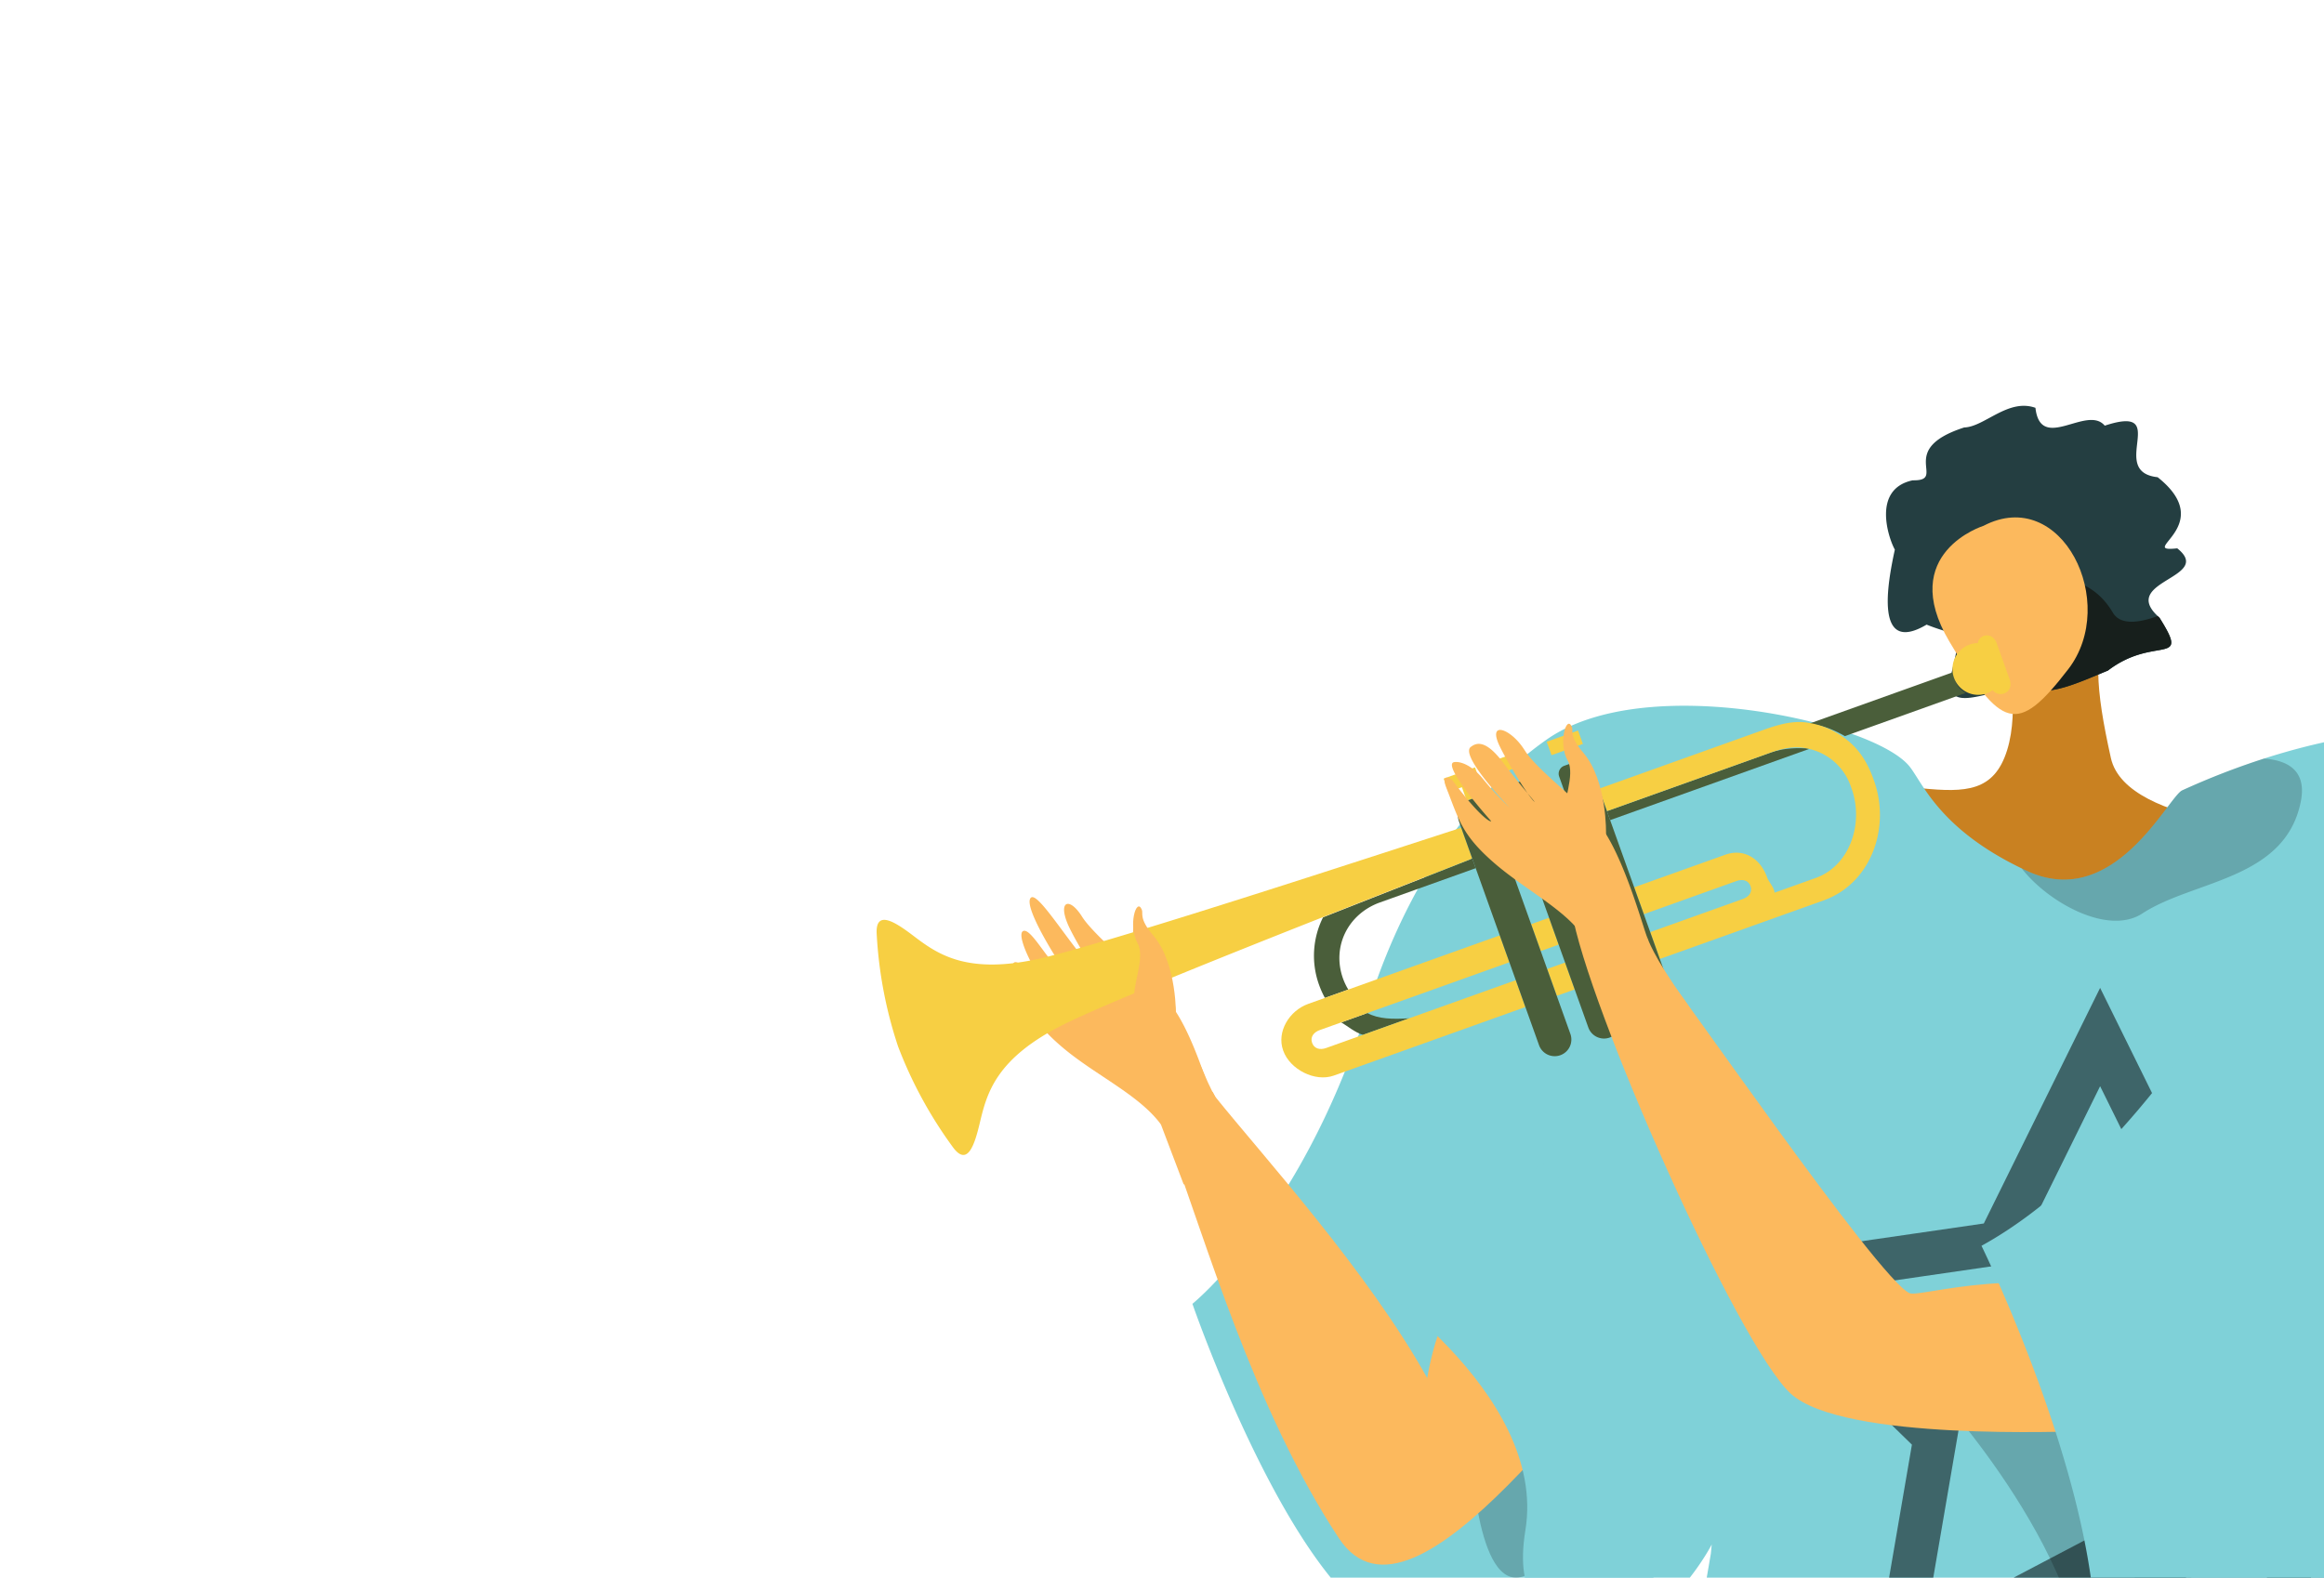 <svg xmlns="http://www.w3.org/2000/svg" xmlns:xlink="http://www.w3.org/1999/xlink" width="853.696" height="579.693" viewBox="0 0 853.696 579.693"><defs><style>.a,.f{fill:none;}.b{clip-path:url(#a);}.c{fill:#c98121;}.c,.d,.e,.f,.g,.h,.i,.j{fill-rule:evenodd;}.d{fill:#f7805c;}.e{fill:#7fd1d8;}.f{stroke:#3e6569;stroke-miterlimit:10;stroke-width:15.988px;}.g{opacity:0.2;}.h{fill:#fcb95d;}.i{fill:#243e41;}.j{fill:#171f1c;}.k{fill:#4a5e3a;}.l{fill:#f7cf43;}.m{fill:#ffbd09;}</style><clipPath id="a"><rect class="a" width="853.696" height="579.693"/></clipPath></defs><g transform="translate(-727.793 -344.063)"><g class="b" transform="translate(727.793 344.063)"><path class="c" d="M1400.526,594.179s-66.728-.953-72.447-26.691-6.673-39.777,0-54.682-38.13,16.552-38.13,16.552,4.766,20.019,0,35.27-15.252,15.559-31.458,13.977,0,49.892,0,49.892,58.051,6.295,62.389,8.39,64.393.765,67.252,0S1400.526,594.179,1400.526,594.179Z" transform="translate(-552.666 -288.954)"/><path class="d" d="M1403.7,879.418c-2.713.206-15.642-5.238-36.318,7.878s-41.812,33.614-57.456,30.462-5.165-20.985,3.883-24.9c8.147-3.525,23.531-8.109,20.2-13.955s-10.588-5.186-17.9.02-13.146.191-10.638-2.728,20.639-13.323,25.013-14.2c3.235-.647,17.939,3.781,25.662,1.914s38.409-12.047,38.409-12.047Z" transform="translate(-535.736 -174.187)"/><path class="e" d="M1056.016,758.146s35.027,101.522,71.512,118.572c32.549,15.211,58.993,12.617,82.4,4.388s36.849-34.53,36.849-34.53l-.331,3.414-2.4,13.958-74,281.9,397.717,8.776-29.535-288.832-2.022-17.952-1.029-9.068,5.8,25.064a186.127,186.127,0,0,0,34.4-31.727c14.935-17.753,27.55-39.634,36.187-66.554,7.211-22.495,12.7-42.221,16.708-59.56,23.257-100.586-3.067-121.258-30.2-138.663-.929-.547-1.874-1.077-2.819-1.591a.822.822,0,0,0-.116-.051c-36.817-20.007-87.259-26.639-145.492-7.89a275.866,275.866,0,0,0-30.038,11.669c-5.171,2.354-24.948,44.459-56.939,29.64-.681-.315-1.36-.63-2.023-.962-29.208-14.09-35.888-30.168-40.679-36.766,0-.017-.016-.033-.033-.049-.166-.2-.315-.4-.463-.6-3.366-4.242-11.554-8.736-22.76-12.547-30.434-10.361-83.248-16.56-110.615,2.652s-52.6,54.122-66.869,102.095C1095.23,726.6,1056.016,758.146,1056.016,758.146Z" transform="translate(-617.991 -279.058)"/><path class="f" d="M1336.216,629.6,1298.8,705.413,1215.13,717.57l60.543,59.015-14.292,83.33,74.835-39.343,74.835,39.343-14.292-83.33L1457.3,717.57l-83.668-12.158Z" transform="translate(-564.762 -248.543)"/><path class="g" d="M1437.495,875.045c10.344,12.93,25.3,62.643,32.979,87.972l-23.68-218.164-6.382-28.363c-39.784-35.689-130.429,82.227-134.524,113.822S1423.454,857.49,1437.495,875.045Z" transform="translate(-534.434 -221.701)"/><path class="g" d="M1284.277,593.275c9.466,12.267,31.612,24.881,44.327,16.56,18.765-12.267,52.315-12.283,58.167-40.943,2.321-11.34-4.459-15.318-13.493-15.964a275.73,275.73,0,0,0-30.036,11.669c-5.173,2.354-24.948,44.459-56.941,29.64C1285.621,593.922,1284.94,593.607,1284.277,593.275Z" transform="translate(-541.63 -274.191)"/><path class="d" d="M1178.587,800.111a24.135,24.135,0,0,0-1.642,2.254Z" transform="translate(-577.537 -191.5)"/><path class="e" d="M1411.135,652.756,1456.572,803.9c14.935-17.753,27.55-39.634,36.187-66.554,7.211-22.495,12.7-42.221,16.708-59.56l-61.946-55.1Z" transform="translate(-499.192 -250.855)"/><path class="g" d="M1147.349,739.7s33.166,25.361,10.855,46.933-25.177-36.933-25.177-36.933l11.252-10Z" transform="translate(-592.228 -211.711)"/><g transform="translate(372.133 329.653)"><path class="h" d="M1082.266,672.62c-1.294-2.355-9.374-34.157-19.579-44.169s-26.572-23.612-30.7-30.2c-4.856-7.744-9.359-5.636-4.545,4.26,3.127,6.431,10.529,18.371,12.757,20.286,1.08.927-5.253-5.988-11.544-14.24-6.687-8.773-13.447-18.9-15.41-17.314-3.806,3.08,13.9,30.281,17.732,34.193a106.9,106.9,0,0,1-9.945-10.5c-4.194-5.1-8.213-11.931-10.451-11.476-3.525.719,4.234,17.137,13.415,27.269-.167.582-4.174-1.4-14.09-14.421-1-1.309-4.78-3.095-2.593,2.526,4.6,11.832,5.628,17.506,17.856,27.753,11.925,9.994,27.9,17.241,35.8,28.024Z" transform="translate(-1006.642 -591.081)"/><path class="h" d="M1111.688,808.8c-31.516-47.6-49.952-112.867-61.11-141.826,6.318-5.771,11.058-13.8,14.609-22.356.367.663.73,1.321,1.084,1.959,17,21.162,56.089,64.174,77.791,103.265-.677,5.413,3.176-27.918,16.437-34.719,26.824-13.754,73.945-9.371,72.548,10.783C1208.875,742.054,1139.583,850.977,1111.688,808.8Z" transform="translate(-991.944 -573.173)"/><path class="h" d="M1047.347,660.1l8.4,22.133,14.741-28.247s-2.175-.077-7.931-14.107-14.669,3.7-14.669,3.7Z" transform="translate(-993.025 -576.564)"/><path class="h" d="M1055.425,636.384s.543-19.528-8.377-29.959c-5.3-6.2-3.563-8-4.16-9.431-1.977-4.743-5.179,6.021-1.551,12.343,2.949,5.139-2.089,16.073-1.065,20.066s5.916,13.732,8.888,14.05S1055.425,636.384,1055.425,636.384Z" transform="translate(-995.587 -589.495)"/></g><g transform="translate(692.809 149.125)"><path class="i" d="M1261.839,536.2c13.279,5.37,13.077.322,8.534,20.537-.521,11.69,12.622,4.09,24.543,3.067a20.575,20.575,0,0,1,7.383.479c6.956,1.256,16.647-3.324,26.135-7.2,17.257-13.2,30.475-1.125,18.941-19.433-.216-.2-.457-.384-.649-.6-13.855-13.044,20.784-14.043,7.184-24.884-15.463,1.677,15.252-8.29-7.2-26.135-18.726-2.022,5.411-27.108-19.432-18.941-6.544-7.811-23.576,10.036-25.458-6.55-10.037-3.589-18.726,7.006-26.161,7.212-25.36,8.178-5.906,19.68-18.916,19.418-15.155,3.2-8.826,21.438-6.574,25.472C1247.535,520.74,1242.512,547.619,1261.839,536.2Z" transform="translate(-1246.932 -455.807)"/><path class="j" d="M1284.06,543.943a20.575,20.575,0,0,1,7.383.479c6.956,1.256,16.647-3.324,26.135-7.2,17.257-13.2,30.475-1.125,18.941-19.433-.216-.2-.457-.384-.649-.6-6.76,2.456-13.651,3.53-16.49-1.281-12.818-21.721-40-8.972-40-8.972s1.728,18.888,2.238,20.745C1281.89,528.641,1283.017,536.251,1284.06,543.943Z" transform="translate(-1236.076 -439.944)"/><path class="h" d="M1278.454,489.617s-31.771,9.938-12.575,42.433,24.905,34.661,43.707,10.265S1307.23,474.6,1278.454,489.617Z" transform="translate(-1242.656 -445.529)"/></g><g transform="translate(322.023 233.459)"><rect class="a" width="8.741" height="6.993" transform="translate(262.059 109.519) rotate(-19.685)"/><rect class="a" width="6.993" height="6.993" transform="translate(243.953 115.997) rotate(-19.685)"/><rect class="a" width="6.993" height="26.223" transform="translate(231.586 81.43) rotate(-19.685)"/><path class="a" d="M1259.489,564.32l.219.61c4.51,12.6-.571,28.266-13.177,32.775l-15.172,5.429c-.029-1.847-2.1-3.938-2.674-5.556l-.032-.087c-2.469-6.9-8.489-10.776-15.388-8.309l-33.435,11.963L1171,576.455l73.431-26.272C1251.337,551.424,1256.752,556.669,1259.489,564.32Z" transform="translate(-901.55 -508.568)"/><path class="a" d="M1219.451,588.606c.783,2.187-.6,3.926-2.782,4.709L1182.617,605.5l-2.355-6.585,34.051-12.182C1216.5,585.948,1218.669,586.42,1219.451,588.606Z" transform="translate(-898.45 -496.46)"/><rect class="a" width="8.741" height="26.223" transform="translate(249.692 74.952) rotate(-19.685)"/><path class="a" d="M1099.734,627.706a23.508,23.508,0,0,1-1.93-4.025c-4.208-11.761,1.83-23.791,13.591-28l35.15-12.575,8.835,24.69Z" transform="translate(-926.483 -497.554)"/><path class="a" d="M1119.514,629.608c-6.147.343-11.208.3-15.334-1.94l52.152-18.659,2.355,6.585Z" transform="translate(-923.902 -488.89)"/><path class="a" d="M1094.161,634.98c-2.189.783-4.354.312-5.138-1.875s.594-3.926,2.782-4.71l7.918-2.832c2,1.141,5.074,3.754,7.951,4.581Z" transform="translate(-929.047 -483.351)"/><rect class="k" width="8.741" height="3.496" transform="translate(248.514 71.66) rotate(-19.685)"/><path class="k" d="M1121.921,624.93l-16.983,6.076c-2.877-.827-5.952-3.44-7.951-4.581l9.6-3.435C1110.713,625.227,1115.774,625.273,1121.921,624.93Z" transform="translate(-926.309 -484.212)"/><path class="k" d="M1225.506,548.219l53.622-19.184c-.462.165-.091,2.021.356,3.27a8.255,8.255,0,0,0,3.941,4.476L1239,552.676C1235.048,550.376,1230.261,548.375,1225.506,548.219Z" transform="translate(-883.315 -515.643)"/><path class="k" d="M1244.722,550.225,1171.29,576.5l-1.178-3.292,60.225-21.547C1235.291,549.886,1240.423,549.906,1244.722,550.225Z" transform="translate(-901.846 -508.61)"/><path class="k" d="M1148.423,575.786l1.178,3.292-6.585,2.355-1.559-4.36c1.619-.665,4.4-.368,5.452-.746Z" transform="translate(-911.432 -500.003)"/><path class="k" d="M1147.6,580.409l1.288,3.6-35.15,12.575c-11.761,4.208-17.8,16.237-13.591,28a23.506,23.506,0,0,0,1.93,4.025l-8.587,3.072a34.384,34.384,0,0,1-2.116-4.714,31.536,31.536,0,0,1,1.432-24.9c24.808-9.794,45.624-17.936,52.968-20.847A13.412,13.412,0,0,0,1147.6,580.409Z" transform="translate(-928.822 -498.457)"/><path class="l" d="M982.441,611.548c8.887,6.745,19.712,14.777,47.525,8.263s133.474-41.305,151.977-47.237a16.719,16.719,0,0,1,1.918-.559l4.007,11.2a16.549,16.549,0,0,1-1.838.783c-7.345,2.908-28.568,11.163-53.38,20.958-36.237,14.308-79.057,31.518-94.271,39-25.631,12.609-28.8,25.648-31.4,36.5-1.886,7.9-4.489,16.387-9.98,8.725a157.144,157.144,0,0,1-20.025-36.836,156.834,156.834,0,0,1-7.85-41.194C968.514,601.75,975.97,606.638,982.441,611.548Z" transform="translate(-969.093 -501.266)"/><rect class="l" width="8.741" height="8.741" transform="translate(245.57 63.43) rotate(-19.685)"/><path class="m" d="M1149.292,577.891l-1.513.542c-1.054.378-3.833.081-5.452.746l-3.466-9.686c.024.067,4.7,1.164,5.645.827l1.842-.659Z" transform="translate(-912.3 -502.109)"/><rect class="l" width="8.741" height="10.489" transform="translate(258.525 99.643) rotate(-19.685)"/><rect class="l" width="6.993" height="10.489" transform="translate(246.308 122.581) rotate(-19.685)"/><rect class="l" width="6.993" height="10.489" transform="translate(240.419 106.121) rotate(-19.685)"/><rect class="l" width="8.741" height="10.489" transform="translate(264.415 116.103) rotate(-19.685)"/><path class="l" d="M1186.751,620.054l34.051-12.182c2.186-.783,3.566-2.522,2.782-4.71s-2.952-2.657-5.138-1.875L1184.4,613.47l-3.534-9.876,33.435-11.963c6.9-2.468,12.92,1.407,15.388,8.309l.032.087c.578,1.617,2.645,3.709,2.674,5.556l15.172-5.429c12.606-4.509,17.687-20.171,13.177-32.775l-.219-.61a21.2,21.2,0,0,0-15.35-14.017c-4.607-1.18-9.144-.459-14.1,1.312l-60.225,21.547-2.944-8.23,60.225-21.547c5.572-1.992,10.958-3.6,16.469-2.73a29.624,29.624,0,0,1,12.85,5.173c5.5,3.742,8.9,8.843,11.3,15.549l.218.61c6.192,17.308-1.153,37.757-18.462,43.949l-26.791,9.585-33.436,11.961Z" transform="translate(-902.584 -511.018)"/><path class="l" d="M1160.723,601.608l3.532,9.876L1112.1,630.143l-9.6,3.435-7.918,2.832c-2.189.783-3.565,2.524-2.782,4.71s2.949,2.658,5.138,1.875l13.513-4.835,16.983-6.076,39.174-14.015,3.534,9.877-60.434,21.621-9.94,3.556c-6.9,2.47-16.114-2.246-18.583-9.147l-.031-.087c-2.47-6.9,2.287-14.633,9.191-17.1l6.143-2.2,8.587-3.072Z" transform="translate(-931.825 -491.365)"/><path class="l" d="M1160.24,552.494l-4.938,1.767-1.767-4.938,11.522-4.122,1.767,4.938-3.292,1.178,1.767,4.938-3.292,1.178Z" transform="translate(-907.391 -510.235)"/><path class="k" d="M1178.623,619.832l-2.833-7.92-2.832-7.917-8.972-25.079-1.417-3.96-3.306-9.239-2.255-6.3a3.088,3.088,0,0,1,1.867-3.946l3.071-1.1,2.638-.943h0a3.087,3.087,0,0,1,3.946,1.866l2.255,6.3,3.306,9.239,1.417,3.96,8.971,25.079,2.833,7.916,2.833,7.92,3.306,9.238,5.646,15.784a5.818,5.818,0,0,1-3.519,7.439h0a6.417,6.417,0,0,1-8.2-3.881l-5.445-15.219Z" transform="translate(-906.29 -507.544)"/><path class="l" d="M1147.085,557.2l-6.584,2.356-1.767-4.938,11.522-4.122,1.767,4.938-1.646.589,1.767,4.938-3.292,1.178Z" transform="translate(-912.343 -508.464)"/><path class="k" d="M1163.61,625.342l-2.833-7.919-2.832-7.918-8.972-25.079-1.417-3.96-3.306-9.239-1.233-3.448a6.12,6.12,0,0,1,3.7-7.823l1.492-.532,3.96-1.417.31-.111,3.295,9.21,3.306,9.239,1.417,3.96,8.971,25.078,2.833,7.918,2.833,7.919,3.306,9.239,5.545,15.5a6.118,6.118,0,0,1-3.7,7.822h0a6.12,6.12,0,0,1-7.823-3.7l-5.545-15.5Z" transform="translate(-911.03 -505.988)"/><path class="l" d="M1131.872,562.643l-4.938,1.767-1.767-4.938,11.522-4.122,1.767,4.938-3.292,1.178,1.767,4.938-3.292,1.178Z" transform="translate(-916.881 -506.84)"/><path class="k" d="M1150.044,630.2l-2.833-7.919-2.833-7.918-8.972-25.079-1.061-2.964-4.007-11.2-.888-2.48a6.119,6.119,0,0,1,3.7-7.823l1.118-.4,3.96-1.417.683-.244,3.219,9,3.466,9.686,1.332,3.723,8.972,25.078,2.832,7.918,2.835,7.919,3.3,9.239,5.546,15.5a6.119,6.119,0,0,1-3.7,7.822h0a6.118,6.118,0,0,1-7.822-3.7l-5.546-15.5Z" transform="translate(-915.569 -504.364)"/><path class="l" d="M1265.25,530.747a9.477,9.477,0,0,1,9.311-8.911,3.231,3.231,0,0,1,2.082-2.609c2.189-.783,4.064.545,4.847,2.733l4.723,13.2c.782,2.187.175,4.4-2.014,5.187a3.829,3.829,0,0,1-4.236-1.2,8.425,8.425,0,0,1-2.17,1.165,9.331,9.331,0,0,1-7.953-.786,9.421,9.421,0,0,1-4.591-8.78Z" transform="translate(-870.026 -519)"/></g><path class="g" d="M1259.715,729.914s61.749,65.822,56.3,119.261l60.078-76.774-42.026-57.263Z" transform="translate(-549.847 -219.927)"/><g transform="translate(530.634 265.935)"><path class="h" d="M1347.468,786.218c-2.721-.332-87.294,3.839-106.64-13.982s-74.789-142.437-80.45-177.489c0,0,30.57,20.695,32.962,21.709s79.59,113.757,91.2,118.916c3.961,1.762,43.87-12.064,85.261,3.817S1347.468,786.218,1347.468,786.218Z" transform="translate(-1113.713 -526.136)"/><path class="h" d="M1199.977,621.506c-1.286-2.345-9.419-33.654-19.5-43.791s-21.672-18.822-25.766-25.395c-4.815-7.73-13.771-11.011-8.985-1.185,3.111,6.387,10.451,18.3,12.649,20.25,1.066.943-5.193-6.031-11.418-14.309-6.618-8.8-10.009-7.252-11.924-5.773-3.715,2.865,10.528,18.365,14.312,22.32a111.47,111.47,0,0,1-9.825-10.6c-4.149-5.131-8.388-6.517-10.581-6.154-3.454.571,4.519,11.448,13.592,21.664-.161.563-4.105-1.515-13.919-14.577-.986-1.313-4.71-3.192-2.528,2.37,4.594,11.707,5.636,17.277,17.7,27.717,11.765,10.181,27.69,17.873,33.477,28.424Z" transform="translate(-1125.411 -542.765)"/><path class="h" d="M1173.806,583.9s.543-19.528-8.377-29.958c-5.3-6.2-3.563-8-4.16-9.432-1.977-4.743-5.179,6.021-1.551,12.344,2.949,5.138-2.089,16.072-1.065,20.065s5.916,13.732,8.888,14.05S1173.806,583.9,1173.806,583.9Z" transform="translate(-1114.485 -543.335)"/><path class="h" d="M1187.154,603.948s1.912,6.543,13.744,23-14,1.924-14,1.924l-23.154-31.35Z" transform="translate(-1112.587 -525.207)"/></g><path class="e" d="M1311.5,902.115s59.394,3.515,119.07-23.025a214.485,214.485,0,0,0,34.993-19.493c.927-.647,1.84-1.293,2.752-1.957a186.126,186.126,0,0,0,34.4-31.727c14.935-17.753,29.581-33.068,43.214-57.836,69.037-125.42,6.615-189.537-20.52-206.942-.083-.049-.15-.1-.232-.149a28.679,28.679,0,0,0-2.586-1.441.822.822,0,0,0-.116-.051c-32.457-15.549-89.115,43.531-89.115,43.531l-70.965,34.131s-38.938,65.909-89.182,93.475C1273.21,730.63,1329.8,845.954,1311.5,902.115Z" transform="translate(-545.333 -272.867)"/><path class="h" d="M1055.425,634.205s.543-19.528-8.377-29.959c-5.3-6.2-3.563-8-4.16-9.431-1.977-4.743-5.179,6.02-1.551,12.343,2.949,5.138-2.089,16.072-1.065,20.066s5.916,13.732,8.888,14.05S1055.425,634.205,1055.425,634.205Z" transform="translate(-623.454 -260.571)"/><path class="e" d="M1100.849,703.268s70.778,44.8,62.487,95.836,43.973,24.9,43.973,24.9l31.984-78.4-21.127-37.443-48.1-43.685Z" transform="translate(-602.993 -236.874)"/></g></g></svg>